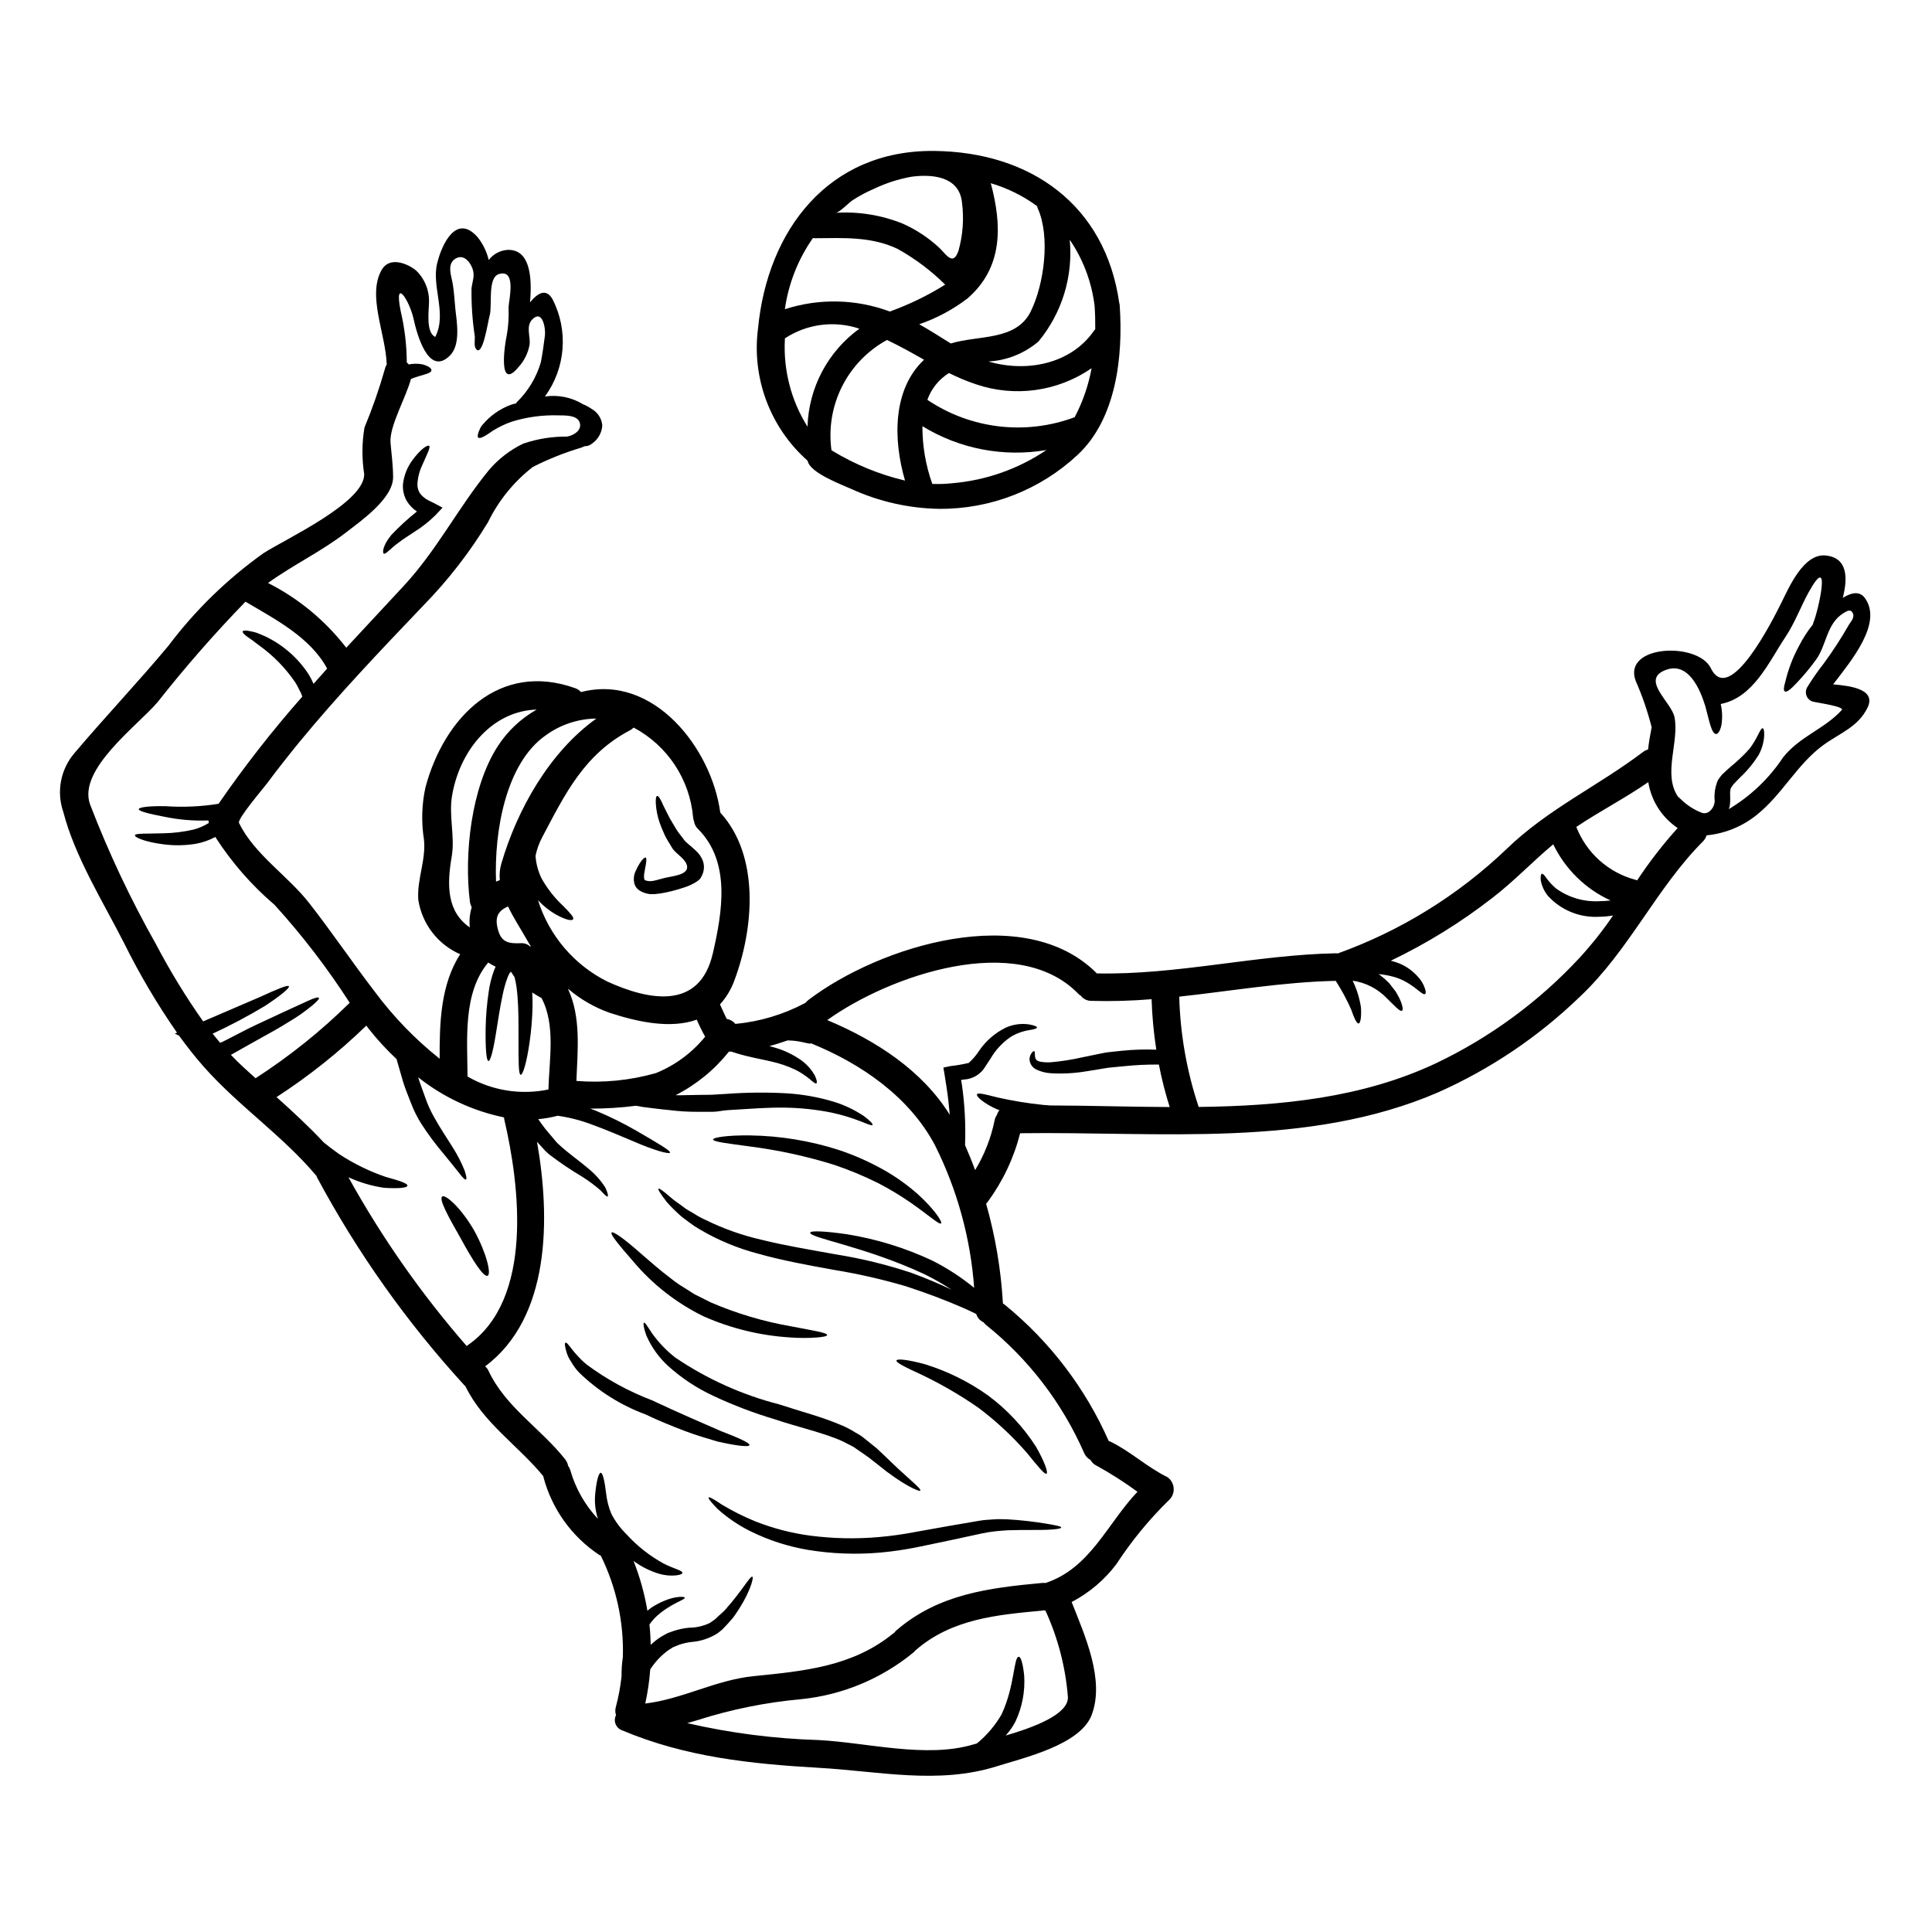 <?xml version="1.0" encoding="UTF-8"?>
<svg width="1200pt" height="1200pt" version="1.1" viewBox="0 0 1200 1200" xmlns="http://www.w3.org/2000/svg">
 <path d="m1138.6 425.08c11.195 0.938 26.859 3.102 21.348 14.465-5.852 12.047-17.27 15.836-27.367 23.184-16.359 11.879-25.48 30.637-41.324 43.32v0.004c-8.938 7.246-19.812 11.695-31.266 12.797-0.426 1.414-1.195 2.703-2.238 3.75-29.062 29.203-45.73 67.5-76.434 96.461v-0.004c-25.703 24.855-55.578 44.996-88.258 59.504-80.906 34.895-173.52 24.102-259.43 25.312-3.922 15.398-10.781 29.895-20.203 42.695-0.289 0.402-0.629 0.75-0.938 1.098v-0.004c5.754 20.211 9.254 40.992 10.445 61.969 0.555 0.309 1.07 0.676 1.547 1.098 27.711 22.664 49.695 51.543 64.16 84.293 0.336 0.168 0.684 0.234 1.086 0.402 12.562 6.141 22.781 15.891 35.344 22.031h0.004c2.32 1.617 3.769 4.211 3.926 7.035 0.16 2.824-0.992 5.566-3.121 7.43-12.238 11.973-23.125 25.246-32.473 39.59-7.402 9.809-16.891 17.844-27.781 23.531 8.09 20.625 20.773 48.375 12.395 70.238-7.059 18.535-42.348 26.57-58.875 31.789-36.496 11.477-73.273 3.039-110.8 0.938-42.066-2.41-82.742-6.711-121.88-23.242l0.004 0.004c-1.859-0.629-3.352-2.039-4.09-3.856-0.738-1.816-0.648-3.867 0.246-5.613-0.562-1.633-0.602-3.398-0.113-5.055 1.668-6.269 2.856-12.656 3.551-19.105-0.051-4.012 0.219-8.023 0.809-11.992 0.629-21.77-4.078-43.363-13.715-62.895-0.359-0.145-0.703-0.32-1.031-0.516-16.996-11.305-29.281-28.422-34.547-48.141-0.062-0.238-0.109-0.48-0.133-0.723-15.723-19.164-37.246-32.992-48.32-55.773-0.348-0.289-0.629-0.582-0.938-0.938-35.66-39.02-66.332-82.32-91.301-128.91-0.148-0.301-0.266-0.613-0.348-0.938-0.055-0.113-0.168-0.113-0.227-0.227-20.953-24.852-48.148-43.125-69.609-67.367-5.512-6.195-10.613-12.742-15.496-19.453l-2.633-1.266 1.379-0.57c-12.277-17.645-23.227-36.176-32.766-55.438-13.031-25.648-30.648-53.711-37.875-81.711-4.32-12.48-1.727-26.309 6.824-36.375 19.117-22.613 39.477-44.016 58.473-66.797 16.641-22.098 36.574-41.508 59.109-57.555 13.66-8.785 62.953-31.508 62.492-49.125-1.496-9.566-1.441-19.312 0.168-28.863 4.938-11.867 9.172-24.012 12.684-36.375 0.203-0.984 0.594-1.918 1.145-2.758-0.629-19.285-12.336-43.039-3.039-58.988 4.875-8.27 15.938-3.844 21.281 0.57l0.004 0.004c5.555 5.371 8.473 12.91 7.977 20.625-0.113 4.941-1.875 17.906 3.898 20.625 7.5-14.41-2.41-31.219 1.211-45.742 2.926-12.047 11.992-31.098 25.078-16.238 3.352 4.164 5.723 9.027 6.938 14.234 2.789-3.719 7.07-6.023 11.711-6.312 13.258-0.461 15.496 15.148 13.941 32.586 5.055-6.195 10.105-8.664 13.949-2.008v0.004c4.91 9.523 7.07 20.227 6.242 30.91s-4.613 20.926-10.93 29.578c8.176-1.195 16.516 0.488 23.586 4.762 1.871 0.77 3.66 1.73 5.336 2.871 3.828 2.125 6.348 6.019 6.711 10.387-0.297 4.492-2.617 8.605-6.309 11.184-1.305 1.113-2.973 1.707-4.688 1.668-0.57 0.281-1.211 0.516-1.875 0.797-0.113 0.055-0.227 0.055-0.289 0.121h-0.004c-10.32 3.074-20.344 7.07-29.953 11.938-11.773 9.137-21.293 20.855-27.824 34.254-11.453 18.891-25.051 36.395-40.52 52.164-26.445 27.711-52.734 55.312-77.062 84.93-6.711 8.258-13.367 16.641-19.688 25.191-2.07 2.812-18.656 22.145-17.445 24.617 9.75 19.789 30.414 32.766 43.781 49.977 14.062 18.02 26.914 37.07 40.855 55.199 11.5 15.418 24.941 29.281 39.996 41.25-0.113-22.5 0.637-46.023 12.742-64.902h-0.004c-13.867-6.066-23.672-18.797-25.996-33.75-0.938-12.852 4.883-24.617 3.508-37.5-1.703-10.77-1.387-21.766 0.938-32.418 11.699-43.613 45.938-78.441 93.02-61.574h-0.004c1.391 0.477 2.637 1.309 3.609 2.406 45.16-11.699 81.195 35.23 86.477 74.832 24.73 27.027 20.887 72.133 8.672 104.55-1.98 5.398-4.984 10.367-8.84 14.633 1.434 2.981 2.699 6.086 4.191 9.008v0.004c2.109 0.344 4.027 1.441 5.391 3.094 15.223-1.434 30.008-5.879 43.5-13.078 0.586-0.688 1.242-1.312 1.949-1.875 44.062-33.461 134.16-61.688 179.06-16.414 49.867 1.031 98.699-11.531 148.51-12.508 0.367 0.008 0.73 0.043 1.09 0.113 39.07-14.035 74.766-36.105 104.78-64.781 25.594-24.852 56.746-39.086 84.871-60.367h0.004c0.902-0.727 1.961-1.238 3.094-1.5 0.516-4.586 1.32-9.18 2.242-13.828h-0.004c-2.504-9.922-5.844-19.617-9.984-28.977-8.035-22.32 38.727-24.215 46.762-7.688 11.539 23.645 38.164-29.383 43.902-40.914 4.473-8.953 13.539-30.355 27.188-29.148 13.883 1.258 14.062 13.828 10.848 26.336 5.277-3.273 10.555-4.539 13.941 0.402 10.707 15.441-8.465 38.363-19.941 53.336zm9.703-36.891c1.199-2.016 3.664-4.426 2.633-7.059-1.199-2.992-3.383-1.875-5.852-0.348-10.68 6.562-10.5 19.855-17.043 28.867l0.004-0.004c-3.75 5.195-7.852 10.121-12.281 14.75-3.441 3.676-6.027 5.793-7.172 5.055-0.863-0.523-0.75-2.586 0.227-5.68v-0.004c1.809-7.812 4.668-15.344 8.492-22.387 2.43-4.805 5.356-9.344 8.727-13.539 0.113-0.402 0.168-0.75 0.281-1.145 2.867-6.488 11.766-45.449-2.981-18.75-4.93 9.008-8.605 19.105-14.344 27.656-10.445 15.723-19.914 37.707-40.227 41.664 0.988 4.25 1.145 8.652 0.457 12.965-0.742 3.562-2.008 5.68-3.328 5.68-1.32 0-2.523-2.117-3.555-5.445s-1.961-7.633-3.215-12.113c-3.273-10.5-10.5-27.309-24.273-22.32-16.359 5.914 3.383 20.035 5.223 29.438 2.981 15.664-7.293 34.949 2.008 49.18 0.742 0.684 1.492 1.32 2.242 2.062 3.625 3.512 7.914 6.262 12.617 8.09 1.66 0.613 3.523 0.289 4.875-0.852 1.922-1.578 3.09-3.891 3.219-6.375-0.465-4.441 0.227-8.926 2.004-13.023 0.582-0.938 1.039-1.434 1.555-2.184l0.227-0.289 0.57-0.742 0.121-0.113 0.461-0.461 0.938-0.863c1.258-1.211 2.523-2.41 3.75-3.441v0.004c4.242-3.441 8.211-7.203 11.879-11.25 5.277-6.769 6.824-13.312 8.371-12.852 0.637 0.168 0.938 1.781 0.863 4.594-0.27 4.223-1.461 8.336-3.496 12.047-3.211 5.102-7.066 9.77-11.477 13.883-1.098 1.152-2.242 2.352-3.394 3.508l-0.852 0.938-0.234 0.289c-0.516 0.703-0.996 1.43-1.434 2.184 0.055 0.402-0.055 0.461-0.113 0.938-0.129 0.617-0.188 1.246-0.168 1.875-0.066 1.445 0.168 3.273 0 5.68v0.004c-0.039 1.449-0.312 2.883-0.805 4.246 13.523-8.059 25.059-19.059 33.75-32.184 10.5-13.125 25.594-17.504 36.383-29.324 2.008-2.184-15.383-4.594-17.906-5.223-1.789-0.531-3.238-1.855-3.934-3.586-0.695-1.734-0.559-3.691 0.371-5.312 3.098-5.074 6.492-9.961 10.164-14.633 5.684-7.723 10.918-15.766 15.672-24.094zm-106.27 126.12c-0.516-0.402-1.098-0.684-1.613-1.145-8.922-6.59-14.898-16.422-16.641-27.375-14.457 10.039-30.121 18.02-44.699 27.836 6.293 16.156 19.91 28.348 36.664 32.812 0.387 0.07 0.758 0.207 1.098 0.402 7.562-11.465 15.984-22.34 25.191-32.531zm-48.836 45.449c2.398-0.031 4.793-0.184 7.172-0.457-15.582-7.113-28.184-19.457-35.625-34.887-12.852 10.727-24.328 22.895-37.641 33.16-19.621 15.27-40.82 28.395-63.242 39.141 1.957 0.484 3.875 1.113 5.738 1.875 4.121 1.805 7.816 4.461 10.836 7.801 2.07 2.125 3.641 4.688 4.594 7.5 0.629 1.875 0.695 3.102 0.113 3.496-1.086 0.938-4.359-2.746-9.234-5.906-2.926-1.953-6.113-3.481-9.469-4.539-3.34-0.953-6.762-1.609-10.219-1.949 0.289 0.18 0.582 0.402 0.863 0.57v0.004c2.023 1.551 3.941 3.238 5.738 5.051 1.434 1.875 2.812 3.562 3.965 5.109 4.191 6.711 5.102 11.477 4.012 12.047-1.266 0.75-4.305-2.812-9.289-7.633v0.004c-5.68-5.965-13.199-9.848-21.348-11.016 2.539 5.238 4.277 10.828 5.156 16.582 0.348 6.086-0.281 9.75-1.434 9.984-1.152 0.234-2.746-3.215-4.688-8.785-2.727-6.133-5.922-12.047-9.555-17.688-32.645 0.695-64.836 6.309-97.199 9.816v-0.004c0.617 23.211 4.656 46.203 11.988 68.234 0.043 0.086 0.062 0.184 0.059 0.281 51.074-0.629 101.79-5.625 147.42-27.141 33.621-16 63.895-38.238 89.223-65.531 7.547-8.238 14.492-17.012 20.773-26.25-2.859 0.5-5.758 0.766-8.664 0.797-11.977 0.676-23.629-4.062-31.734-12.91-2.316-2.832-3.875-6.207-4.527-9.809-0.18-2.352 0.055-3.75 0.684-3.965 0.629-0.215 1.602 0.805 2.926 2.758 1.684 2.332 3.648 4.453 5.852 6.309 7.754 5.613 17.191 8.418 26.754 7.949zm-266.68 127.85c-2.738-8.66-4.981-17.473-6.711-26.391-7.246-0.066-14.488 0.281-21.695 1.031-2.231 0.227-4.414 0.461-6.562 0.629-1.152 0.113-2.129 0.18-2.934 0.289l-2.981 0.461c-4.012 0.684-8.09 1.379-11.934 1.949h-0.004c-6.957 1.105-14.02 1.453-21.055 1.031-3.004-0.176-5.945-0.918-8.672-2.184-2.602-1.117-4.352-3.598-4.527-6.422 0.027-1.551 0.57-3.043 1.547-4.246 0.57-0.684 1.086-0.938 1.379-0.863 0.75 0.113 0.055 2.523 0.805 4.594 0.461 0.938 1.145 1.492 2.867 1.949 2.234 0.402 4.508 0.516 6.769 0.348 6.527-0.578 13.008-1.594 19.398-3.047 3.75-0.742 7.652-1.547 11.711-2.41l3.262-0.629c1.266-0.18 2.41-0.289 3.449-0.402l6.562-0.684c6.981-0.691 14-0.906 21.008-0.637-1.613-10.383-2.594-20.852-2.934-31.352-12.473 1.035-24.992 1.379-37.5 1.031-2.484-0.004-4.832-1.145-6.375-3.094-0.602-0.375-1.16-0.816-1.66-1.32-37.762-38.906-117.12-11.477-155.91 16.359 30.133 12.617 58.93 31.211 76.098 58.809-0.523-5.68-1.098-11.531-2.07-17.559-0.348-2.344-0.742-4.688-1.086-6.938l-0.805-4.82 4.481-0.938h-0.004c3.785-0.41 7.543-1.062 11.25-1.949 2.527-2.254 4.738-4.844 6.562-7.699 4.176-6.078 9.848-10.98 16.469-14.23 4.531-2.027 9.547-2.723 14.457-2.004 3.328 0.629 4.996 1.32 4.941 1.949s-1.875 1.152-4.883 1.613c-4.086 0.641-8.008 2.086-11.531 4.246-5.09 3.5-9.344 8.086-12.453 13.426-1.031 1.602-2.184 3.273-3.273 4.988l0.004-0.004c-2.816 4.789-7.875 7.816-13.426 8.035-0.531 0.129-1.07 0.227-1.613 0.293 0.18 0.863 0.289 1.66 0.461 2.465 1.82 12.574 2.496 25.289 2.016 37.988 2.231 5.109 4.359 10.312 6.254 15.496 5.781-9.523 9.875-19.973 12.102-30.891 0.219-1.203 0.711-2.344 1.434-3.328 0.297-1.098 0.828-2.121 1.559-2.992-1.336-0.473-2.641-1.027-3.91-1.66-7.059-3.617-10.5-7.004-10.039-8.148 0.57-1.32 5.398 0.055 12.684 1.875v0.004c9.348 2.113 18.812 3.664 28.348 4.641l4.473 0.348c24.301 0.074 49.211 0.879 74.203 0.992zm-77.211 295.64c27.77-9.066 38.383-36.844 57.188-56.691-8.133-5.953-16.641-11.379-25.465-16.246-1.578-0.727-2.867-1.957-3.664-3.496-1.855-0.98-3.305-2.59-4.078-4.539-13.617-30.996-34.523-58.238-60.938-79.414-0.523-0.473-1.004-0.992-1.434-1.547-2.199-0.973-3.856-2.863-4.539-5.168-2.465-1.211-5.109-2.465-8.035-3.75-9.805-4.305-22.086-9.066-35.523-13.426l0.004 0.004c-14.879-4.383-30.02-7.828-45.328-10.312-16.414-2.981-32.25-5.906-46.426-9.93-12.77-3.316-25.012-8.398-36.375-15.094-2.34-1.336-4.586-2.828-6.723-4.473-2.008-1.547-4.012-2.867-5.672-4.414-2.875-2.555-5.598-5.277-8.156-8.148-3.75-4.883-5.625-7.809-5.164-8.27 0.461-0.461 3.273 1.613 7.922 5.68 2.297 2.062 5.398 3.898 8.664 6.488 1.727 1.199 3.75 2.231 5.805 3.496l-0.004 0.004c2.117 1.379 4.344 2.59 6.656 3.617 11.227 5.547 23.074 9.742 35.285 12.508 13.828 3.441 29.438 6.027 45.938 9.008 15.75 2.519 31.273 6.301 46.418 11.309 9.469 3.441 17.812 7.004 25.367 10.613v-0.004c-5.309-3.488-10.828-6.652-16.527-9.469-37.414-17.504-71.961-22.66-71.25-25.988 0.227-1.266 8.898-0.984 22.836 1.031v0.004c18.246 2.938 35.996 8.402 52.734 16.234 9.359 4.688 18.164 10.406 26.25 17.047-2.242-30.824-10.508-60.906-24.328-88.547-15.777-29.84-45.562-50.625-77.062-63.348-0.938 0.938-5.457-1.602-14.008-1.781h-0.531c-3.75 1.32-7.5 2.523-11.25 3.508 1.086 0.336 2.231 0.629 3.328 0.938v-0.004c5.934 1.707 11.535 4.402 16.574 7.969 3.453 2.527 6.316 5.777 8.383 9.527 1.211 2.644 1.434 4.246 0.938 4.688-0.496 0.441-1.949-0.629-4.012-2.465-2.769-2.281-5.769-4.262-8.953-5.906-4.898-2.316-10.039-4.066-15.328-5.223-6.133-1.434-13.125-2.586-20.766-4.883-1.266-0.336-2.477-0.797-3.75-1.199h-1.547v-0.004c-8.988 11.301-20.301 20.539-33.172 27.086 4.305 0.113 8.887-0.18 13.539-0.18 2.926-0.055 5.914-0.055 8.953-0.113 3.16-0.227 6.309-0.402 9.523-0.57 12.184-0.883 24.414-1 36.609-0.348 10.125 0.59 20.145 2.375 29.852 5.316 6.598 2.047 12.859 5.043 18.59 8.898 3.844 2.867 5.625 4.875 5.289 5.457-0.336 0.582-2.879-0.402-7.238-2.184v-0.004c-5.981-2.332-12.141-4.176-18.422-5.512-9.395-1.875-18.941-2.891-28.52-3.039-10.836-0.227-22.895 0.805-35.691 1.547-3.148 0.18-6.367 1.031-9.469 1.031h-9.469c-5.867 0.023-11.734-0.34-17.559-1.086-5.68-0.516-11.07-1.266-16.059-1.875-1.555-0.281-3.047-0.516-4.481-0.797-9.422 1.219-18.91 1.809-28.406 1.773 1.379 0.516 2.812 1.039 4.133 1.613v-0.004c8.395 3.516 16.559 7.559 24.441 12.105 13.32 7.754 21.348 12.395 20.953 13.602-0.395 1.211-9.93-1.32-23.934-7.5-7.059-2.926-15.375-6.562-24.617-9.93l-0.004 0.004c-6.852-2.598-13.969-4.426-21.223-5.449-3.953 1.043-7.984 1.75-12.059 2.121 1.379 1.949 2.758 3.965 4.246 5.859 1.492 1.895 3.047 3.609 4.539 5.391 0.742 0.938 1.492 1.781 2.176 2.633 0.625 0.715 1.301 1.391 2.016 2.016 5.961 5.504 12.617 10.039 17.672 14.398 4.273 3.387 7.961 7.449 10.922 12.031 1.602 3.328 2.008 5.344 1.492 5.68-0.516 0.336-1.949-1.199-4.414-3.844h-0.004c-3.719-3.195-7.672-6.109-11.82-8.719-6.773-4.016-13.309-8.422-19.566-13.199-1.004-0.789-1.961-1.629-2.867-2.523-0.75-0.863-1.5-1.668-2.297-2.531-0.938-1.031-1.875-2.117-2.867-3.148 8.371 47.625 8.316 109.26-32.25 139.5h-0.004c0.98 0.793 1.746 1.816 2.231 2.981 10.621 22.434 32.371 35.625 47.457 54.684 0.969 1.176 1.613 2.582 1.875 4.078 0.566 0.789 1.012 1.66 1.324 2.578 3.215 11.371 9.117 21.801 17.211 30.414-1.613-4.957-2.199-10.188-1.715-15.375 0.797-8.324 2.176-13.199 3.441-13.258 1.266-0.055 2.465 5.164 3.383 13.023 0.48 4.281 1.562 8.473 3.215 12.449 2.438 4.695 5.602 8.977 9.375 12.684 6.656 7.332 14.488 13.504 23.176 18.254 6.723 3.383 11.539 4.18 11.598 5.793 0 0.629-1.266 1.145-3.75 1.492-3.461 0.359-6.961 0.066-10.312-0.863-5.871-1.703-11.391-4.441-16.293-8.09 3.941 9.98 6.828 20.352 8.605 30.938 0.75-0.57 1.492-1.258 2.242-1.781 12.047-7.914 20.887-7.172 20.945-6.422 0.461 1.434-7.867 3.215-17.102 11.25h-0.004c-1.793 1.66-3.41 3.504-4.816 5.504 0.461 4.191 0.684 8.438 0.797 12.629v-0.004c1.828-1.734 3.809-3.305 5.914-4.688 1.602-0.938 3.148-1.875 4.688-2.644 1.379-0.461 2.746-0.938 4.07-1.434 3.004-0.961 6.102-1.59 9.242-1.875 4.453-0.027 8.844-1.043 12.855-2.981 1.031-0.684 2.008-1.379 2.926-2.062s1.492-1.379 2.242-2.07c1.492-1.434 3.148-2.633 4.414-4.125 10.5-11.766 15.43-21.18 16.809-20.43 0.938 0.461-1.434 10.613-11.531 24.789-1.266 1.781-2.981 3.383-4.527 5.223-0.938 0.938-1.555 1.66-2.699 2.812-0.863 0.742-1.875 1.492-2.758 2.242v-0.004c-4.984 3.191-10.684 5.086-16.586 5.504-2.438 0.297-4.84 0.836-7.172 1.613-1.32 0.516-2.644 1.031-4.012 1.602l-2.934 1.875c-4.426 3.219-8.219 7.227-11.188 11.824-0.031 0-0.055 0.023-0.055 0.055-0.52 7.144-1.559 14.242-3.102 21.234 23.297-2.812 43.781-14.633 67.199-16.988 31.5-3.215 61.508-5.859 86.992-26.68 0.168-0.121 0.289-0.18 0.461-0.289l-0.004-0.004c0.422-0.598 0.922-1.141 1.492-1.602 25.996-22.387 57.188-26.25 90.207-29.324h-0.004c0.727-0.078 1.461-0.07 2.188 0.027zm-24.676 94.734c17.559-5.156 38.906-13.078 38.672-23.812-1.457-18.602-6.176-36.801-13.941-53.766-0.348-0.047-0.695-0.121-1.031-0.227-0.402 0.055-0.75 0.168-1.211 0.227-28.004 2.586-55.836 5.164-78.039 24.273h0.004c-0.133 0.051-0.25 0.129-0.348 0.234-0.461 0.617-1 1.176-1.602 1.656-19.809 16.188-43.93 26.203-69.375 28.812-22.031 1.973-43.777 6.375-64.84 13.125-2.062 0.629-4.078 1.199-6.086 1.773l0.004-0.004c26.777 6.16 54.094 9.676 81.562 10.5 30.18 1.555 66.965 11.539 96.289 2.699 0.629-0.168 1.379-0.402 2.062-0.57 6.144-5.039 11.332-11.145 15.32-18.02 8.27-17.559 7.5-35.98 10.734-35.805 1.32 0 2.578 4.359 3.328 11.586v0.004c0.656 9.871-1.223 19.746-5.457 28.688-1.629 3.129-3.664 6.027-6.047 8.625zm-181.88-485.75c5.852-25.707 11.352-56.691-9.188-77.344-1.336-1.234-2.207-2.891-2.465-4.688-0.289-0.758-0.48-1.551-0.574-2.356-2.023-23.711-15.938-44.781-36.957-55.949-0.629 0.672-1.367 1.234-2.184 1.66-28.461 14.926-40.312 39.375-54.684 66.629-1.883 3.578-3.254 7.402-4.07 11.363 0.324 4.887 1.598 9.664 3.75 14.062 3.566 6.359 8.098 12.129 13.438 17.098 4.07 4.133 6.938 7.117 6.141 8.27-0.797 1.152-4.481 0.402-10.312-2.758-4.273-2.406-8.145-5.465-11.477-9.062 6.906 21.969 22.441 40.191 43.039 50.492 26.027 11.852 57.422 17.879 65.516-17.418zm-4.762 51.703c-1.93-3.441-3.676-6.984-5.223-10.613-15.938 5.738-36.215 1.66-54.234-4.305-9.445-3.356-18.188-8.43-25.793-14.961 8.258 17.738 6.027 37.988 5.277 57.328h0.004c16.625 1.34 33.359-0.312 49.406-4.875 11.91-4.84 22.414-12.605 30.531-22.574zm-85.875-372.76c3.898-0.57 9.93-3.957 7.801-9.121-1.875-4.473-9.582-3.957-13.48-4.078h-0.004c-9.656-0.25-19.285 1.07-28.52 3.91-4.074 1.418-7.984 3.281-11.652 5.559-1.949 1.211-11.184 8.438-9.289 1.875 0.238-0.863 0.555-1.707 0.938-2.519 0.43-1.121 1.066-2.152 1.875-3.039 4.633-5.535 10.625-9.766 17.391-12.281 1.152-0.402 2.242-0.695 3.383-0.938 0.156-0.277 0.328-0.547 0.516-0.805 7.004-6.848 12.125-15.387 14.871-24.789 0.938-4.688 1.875-11.363 2.523-16.586 0.516-4.078-1.32-16.012-7.5-10.312-4.762 4.414-1.266 10.902-2.062 16.18l-0.004 0.004c-0.941 5.168-3.328 9.965-6.891 13.828-12.852 15.383-8.605-13.996-7.227-19.914 0.988-5.699 1.352-11.488 1.086-17.27 0.234-4.875 5.055-24.102-6.019-20.625-7.238 2.289-3.91 19.621-5.738 25.82-1.039 3.441-4.367 26.973-8.672 20.316-1.086-1.668-0.402-5.336-0.516-7.352h0.004c-1.52-9.91-2.207-19.93-2.062-29.953 0.57-4.586 2.297-7.856 0.516-12.508-1.875-4.82-6.254-9.301-11.305-5.336-4.473 3.555-1.547 10.781-0.863 15.148 0.863 5.043 1.098 10.379 1.613 15.488 0.938 8.438 3.383 22.211-3.383 28.977-13.602 13.547-20.719-14.457-22.5-22.5-2.523-11.766-12.508-27.027-8.035-4.941l-0.004 0.008c2.441 10.383 3.699 21.012 3.75 31.676 0.449 0.395 0.871 0.816 1.266 1.266 2.801-0.566 5.688-0.586 8.492-0.055 3.75 1.031 5.738 2.523 5.559 3.75-0.336 2.289-6.477 2.691-12.73 5.336-3.047 11.477-13.547 29.492-12.684 39.648 0.629 7.004 1.602 14.41 1.602 21.348 0 13.312-20.25 27.375-29.148 34.258-15.094 11.711-32.945 20.203-48.543 31.453l0.004-0.004c18.984 9.629 35.59 23.367 48.598 40.219 11.711-12.617 23.531-25.246 35.465-38.156 20.945-22.5 34.023-48.891 53.195-72.242v-0.004c5.863-6.867 13.094-12.438 21.227-16.359 8.742-2.977 17.922-4.457 27.16-4.379zm18.301 175.13-0.004 0.004c-11.355 0.117-22.391 3.789-31.555 10.5-24.73 17.336-31.969 59.625-30.758 90.777 0.75-0.336 1.602-0.629 2.352-0.938-0.348-3.434-0.031-6.898 0.938-10.211 9.797-33.551 29.879-69.297 59.023-90.129zm-29.777 230.39c0.461-18.414 4.586-39.883-4.246-56.746-1.961-1.098-3.91-2.242-5.805-3.508 0.18 3.102 0.234 6.086 0.18 8.898-0.164 7.469-0.793 14.926-1.875 22.32-1.781 12.516-4.191 20.148-5.512 19.914-1.32-0.234-1.32-7.977-1.32-20.43 0-6.195 0.066-13.602-0.227-21.695-0.168-4.012-0.461-8.258-1.031-12.449-0.281-2.051-0.684-4.082-1.211-6.082v-0.055c-0.742-1.031-1.434-2.062-2.062-3.148-0.113 0.055-0.234 0.168-0.348 0.227l0.055-0.461 0.121-0.113c0-0.055-0.066-0.055-0.066-0.055l0.004-0.004c-0.684 0.922-1.262 1.922-1.715 2.981-1.441 3.734-2.562 7.586-3.348 11.512-1.668 7.867-2.758 15.148-3.75 21.348-1.875 12.281-3.75 20.148-5.164 19.855-1.211-0.234-1.875-7.801-1.668-20.484h-0.004c0.145-7.492 0.773-14.965 1.875-22.379 0.629-4.625 1.762-9.168 3.387-13.547 0.289-0.684 0.637-1.434 0.938-2.176-1.598-0.734-3.137-1.602-4.594-2.586-15.836 18.883-12.965 47.691-12.852 70.754v0.055h-0.004c15.188 8.777 33.074 11.645 50.242 8.055zm-11.25-88.715c0.055-0.113 0.168-0.168 0.281-0.281-0.797-1.32-1.66-2.586-2.352-3.898-3.496-6.262-8.203-13.312-11.758-20.773-6.488 2.812-8.492 6.824-6.086 15 2.184 7.406 6.711 8.09 13.941 7.809v-0.004c2.207-0.168 4.379 0.613 5.973 2.148zm-39.02 247.67c41.316-28.461 32.363-99.676 22.836-140.42-0.113-0.461-0.113-0.797-0.18-1.199l0.004-0.004c-19.469-4.023-37.727-12.555-53.305-24.906 1.32 4.367 3.102 8.727 4.539 12.918h-0.004c1.391 4.012 3.141 7.887 5.223 11.586 3.957 7.172 8.316 13.539 11.758 19.105 2.82 4.445 5.242 9.133 7.234 14.008 1.199 3.496 1.547 5.559 0.938 5.852-0.609 0.289-2.07-1.145-4.305-4.078-2.231-2.934-5.512-6.824-9.523-11.812-5.016-5.891-9.641-12.102-13.836-18.602-2.539-4-4.672-8.246-6.367-12.676-1.66-4.426-3.555-8.727-5.055-13.66-1.086-3.898-2.231-7.742-3.328-11.531l-0.684-2.41 0.004 0.004c-6.262-5.871-12.078-12.199-17.391-18.938l-1.379-1.875c-17.105 16.578-35.785 31.453-55.773 44.406 10.098 9.066 20.082 18.254 29.324 28.18 3.039 2.465 6.195 4.875 9.637 7.285l0.004 0.004c8.988 5.898 18.688 10.645 28.863 14.117 8.438 2.289 13.66 4.07 13.48 5.445-0.18 1.379-5.68 1.875-14.512 1.32v0.004c-7.66-1.121-15.117-3.332-22.152-6.562 20.719 37.438 45.34 72.578 73.453 104.84 0.207-0.168 0.32-0.289 0.496-0.402zm18.703-372.01v-0.004c6.106-9.496 14.438-17.359 24.273-22.902-26.906 0.75-47.344 24.273-52.445 52.801-2.41 13.078 1.875 25.82-0.348 38.617-3.039 17.672-2.981 34.086 11.25 43.895v-0.004c-0.449-4.223-0.039-8.496 1.203-12.562-0.605-1.082-0.992-2.273-1.145-3.504-3.676-29.363 0.797-70.809 17.211-96.34zm-114.31-38.91 8.438-9.469c-10.445-19.398-32.195-30.59-50.727-41.551v0.004c-19.227 19.824-37.426 40.621-54.516 62.312-12.453 14.691-49.922 41.898-42 63.648 11.48 29.891 25.152 58.891 40.91 86.766 8.715 16.613 18.512 32.641 29.324 47.973 13.883-5.961 26.055-11.184 35.23-15.148 10.68-4.875 17.336-7.742 18.02-6.656 0.629 0.938-4.93 5.68-15 12.281v-0.004c-10.477 6.285-21.281 12.012-32.359 17.156 1.547 1.875 3.102 3.844 4.688 5.68 1.211-0.516 2.586-1.145 4.191-2.008 4.527-2.352 8.953-4.594 13.125-6.769 8.492-4.133 16.238-7.574 22.5-10.555 6.43-2.992 11.652-5.344 15.262-7.004 3.609-1.66 5.914-2.184 6.254-1.613 0.336 0.57-1.145 2.242-4.246 4.828l-0.004 0.004c-4.363 3.609-9.008 6.871-13.883 9.75-6.141 3.898-13.539 7.977-21.75 12.508-4.07 2.297-8.316 4.688-12.742 7.18-0.629 0.395-1.312 0.742-2.062 1.145 2.586 2.699 5.164 5.277 7.922 7.801l7.398 6.723c21.047-13.582 40.641-29.293 58.48-46.875-13.84-21.52-29.438-41.852-46.641-60.789-14.281-12.18-26.691-26.395-36.836-42.188-3.727 1.984-7.731 3.398-11.875 4.191-6.754 1.133-13.641 1.25-20.43 0.348-11.418-1.434-17.906-4.367-17.617-5.57 0.227-1.379 7.172-0.938 17.898-1.266 6.144-0.133 12.258-0.883 18.254-2.238 3.449-0.879 6.738-2.289 9.75-4.184-0.113-0.582-0.227-1.098-0.281-1.555-9.168 0.352-18.34-0.414-27.32-2.289-9.805-1.875-15.938-3.449-15.938-4.688 0-1.238 6.367-2.07 16.641-1.875 11 0.754 22.051 0.254 32.934-1.488 16-23.199 33.363-45.426 51.996-66.562-0.234-0.684-0.461-1.434-0.75-2.117-1.266-2.242-2.184-4.688-3.75-6.945v-0.004c-5.922-8.652-13.285-16.219-21.77-22.379-1.602-1.145-3.094-2.297-4.414-3.328-1.32-1.031-2.644-1.781-3.617-2.523-2.008-1.492-2.926-2.586-2.691-3.215s1.773-0.684 4.18-0.227v0.004c1.473 0.262 2.934 0.605 4.367 1.031 1.66 0.629 3.555 1.434 5.625 2.352 10.789 5.184 19.969 13.191 26.57 23.176 1.242 1.988 2.332 4.07 3.262 6.223z"/>
 <path d="m695.48 189.98c2.117 30.871-1.949 69.957-26.109 92.504-23.301 21.777-54.066 33.793-85.961 33.57-18.738-0.297-37.219-4.445-54.289-12.188-6.309-2.867-26.164-10.152-27.477-17.672-23.293-20.59-34.84-51.402-30.816-82.227 5.906-61.098 43.781-110.79 109.2-110.22 60.422 0.57 106.55 33.797 115.16 94.445 0.191 0.574 0.289 1.18 0.289 1.789zm-15.207 14.523c0.055-4.82-0.055-9.648-0.402-14.523-1.789-14.73-7.082-28.82-15.441-41.082 2.172 22.797-4.805 45.523-19.387 63.18-8.723 7.445-19.652 11.82-31.105 12.449 23.297 6.883 51.242 1.875 65.766-19.398 0.172-0.223 0.363-0.434 0.57-0.625zm-12.777 54.625c5.039-9.539 8.578-19.797 10.5-30.41-21.102 14.551-47.859 18.215-72.094 9.871-5.644-1.914-11.148-4.219-16.473-6.891-6.234 3.859-10.969 9.73-13.426 16.641 26.965 18.16 61.043 22.18 91.492 10.789zm-27.32-65.625c8.324-16.762 12.336-46.539 4.367-64.164-0.18-0.461-0.289-0.938-0.461-1.367h0.004c-8.672-6.348-18.383-11.145-28.695-14.172 6.945 25.875 7.867 52.219-14.457 71.551v-0.004c-9.066 6.941-19.195 12.363-30 16.051 6.723 3.75 13.125 7.922 19.633 11.934 17.117-5.277 40.469-1.461 49.648-19.844zm9.758 86.016h0.004c-26.617 4.574-53.984-0.688-77.008-14.801-0.051 12.219 2.027 24.352 6.141 35.859 4.231 0.16 8.469 0.004 12.676-0.461 20.848-1.797 40.895-8.891 58.227-20.613zm-54.625-123.68c2.769-9.824 3.508-20.113 2.176-30.234-1.773-16.07-18.414-17.559-31.32-15.844h-0.004c-8.117 1.453-16.004 4-23.438 7.574-4.566 1.957-8.957 4.301-13.125 7.004-2.07 1.32-8.438 7.856-10.508 7.856 14.258-0.91 28.535 1.406 41.773 6.781 8.379 3.758 16.074 8.879 22.781 15.148 1.727 1.715 3.394 3.844 4.996 5.164 2.402 1.961 4.644 2.234 6.668-3.449zm-8.258 20.945c-8.824-8.746-18.809-16.234-29.672-22.258-16.414-7.754-33.629-6.664-51.301-6.562-0.387-0.008-0.766-0.047-1.145-0.121-9.223 13.152-15.199 28.305-17.438 44.211 21.27-6.875 44.238-6.367 65.184 1.438 12.031-4.332 23.562-9.934 34.406-16.707zm-24.93 121.71c-7.5-25.773-7.688-56.699 11.82-75.055-7.574-4.305-15.262-8.605-23.016-12.281-12.02 6.57-21.758 16.645-27.914 28.883-6.16 12.234-8.449 26.059-6.566 39.629 0.129 0.09 0.262 0.168 0.402 0.234 14.02 8.543 29.297 14.816 45.273 18.59zm-28.352-94.34c-15.531-5.215-32.594-2.988-46.273 6.027v0.629c-1.008 19.09 3.902 38.027 14.062 54.223 0.719-24.188 12.617-46.676 32.211-60.879z"/>
 <path d="m650.32 946.46c5.68 0.938 8.832 1.613 8.832 2.297 0 0.684-3.273 1.211-9.066 1.434-5.793 0.227-14.176-0.055-24.215 0.289-2.465 0.168-5.109 0.348-7.742 0.629v0.004c-2.758 0.297-5.496 0.738-8.203 1.32-5.914 1.266-12.188 2.644-18.824 4.078-6.637 1.434-13.66 2.812-20.887 4.359h-0.004c-7.656 1.578-15.398 2.727-23.184 3.441-15.082 1.355-30.273 0.797-45.215-1.66-12.25-2.07-24.133-5.898-35.289-11.363-7.531-3.699-14.52-8.41-20.773-14.004-4.023-4.133-6.027-6.656-5.625-7.172s3.273 1.031 8.035 4.305v-0.004c6.762 4.102 13.844 7.648 21.176 10.613 10.891 4.281 22.258 7.231 33.855 8.785 14.25 1.855 28.66 2.144 42.973 0.863 7.434-0.66 14.828-1.695 22.152-3.106l21-3.75c6.711-1.145 13.125-2.231 19.105-3.273 2.879-0.516 6.141-0.629 9.133-0.852 2.992-0.227 5.68-0.066 8.316 0 8.195 0.473 16.355 1.395 24.449 2.766z"/>
 <path d="m643.49 898.61c5.457 9.523 7.574 16.004 6.562 16.695-1.199 0.805-5.512-4.688-12.281-12.965-8.973-10.293-18.992-19.621-29.898-27.836-11.293-7.859-23.207-14.789-35.625-20.719-9.695-4.473-15.777-7.398-15.43-8.773 0.336-1.211 7.172-0.57 17.898 2.41h-0.004c13.91 4.316 27.047 10.82 38.906 19.273 11.812 8.734 21.934 19.551 29.871 31.914z"/>
 <path d="m570.05 741.72c10.727 9.703 15.375 17.391 14.512 18.133-1.145 1.039-7.5-4.875-18.75-12.73v-0.004c-6.602-4.57-13.488-8.711-20.625-12.395-8.793-4.367-17.875-8.125-27.188-11.25-17.152-5.34-34.742-9.164-52.566-11.418-13.648-1.875-22.5-2.867-22.5-4.305 0.055-1.266 8.664-2.699 23.008-2.531v0.004c18.711 0.281 37.281 3.336 55.098 9.062 9.832 3.281 19.324 7.508 28.34 12.629 7.379 4.219 14.305 9.176 20.672 14.805z"/>
 <path d="m549.96 904.69c13.434 13.258 22.32 19.742 21.695 21.121-0.461 1.145-11.652-4.012-25.996-15.777-1.781-1.434-3.664-2.926-5.625-4.426s-4.246-2.981-6.477-4.527l-3.449-2.41c-1.086-0.57-2.231-1.152-3.383-1.727l-0.008 0.004c-2.488-1.375-5.078-2.566-7.742-3.555-10.848-4.246-24.375-7.352-37.875-11.879-12.984-3.879-25.66-8.715-37.934-14.465-10.273-4.75-19.77-11.023-28.172-18.609-5.731-5.227-10.305-11.598-13.422-18.703-1.875-4.996-2.129-7.922-1.613-8.211 0.695-0.281 2.184 2.297 4.996 6.562 4.078 5.727 8.965 10.828 14.512 15.148 19.688 13.328 41.527 23.16 64.559 29.062 13.547 4.481 26.457 7.695 38.391 12.852 2.953 1.199 5.797 2.664 8.492 4.371 1.434 0.852 2.465 1.367 4.133 2.465l3.273 2.578c2.117 1.727 4.191 3.383 6.195 4.996z"/>
 <path d="m491.83 823.89c13.48 2.644 22.031 3.844 21.918 5.344 0 0.629-2.184 1.145-6.141 1.492v-0.004c-5.539 0.414-11.102 0.414-16.641 0-18.551-1.121-36.758-5.535-53.766-13.031-16.766-8.145-31.641-19.707-43.668-33.945-9.121-10.445-14.633-17.156-13.66-18.188 0.977-1.031 8.035 4.012 18.422 13.246 2.633 2.242 5.445 4.688 8.551 7.352 3.102 2.664 6.367 5.277 9.871 7.922 1.727 1.41 3.527 2.731 5.391 3.957 2.008 1.266 4.078 2.578 6.195 3.898l3.16 2.008 3.273 1.613c2.176 1.086 4.359 2.231 6.562 3.328v-0.004c16.191 6.984 33.152 12.023 50.531 15.012z"/>
 <path d="m447.7 888.85c11.129 4.246 18.074 7.406 17.812 8.727s-7.856 0.516-19.969-2.242c-5.852-1.781-12.965-3.75-20.539-6.656-7.574-2.906-15.938-6.254-24.215-10.219l-0.004 0.004c-15.316-5.695-29.285-14.504-41.023-25.875-2.035-2.141-3.789-4.531-5.223-7.113-1.246-1.805-2.18-3.805-2.754-5.918-0.938-3.328-1.211-5.277-0.57-5.559 1.434-0.75 4.688 6.656 13.312 13.648h-0.004c12.371 9.152 25.934 16.57 40.312 22.043 16.754 7.91 31.793 14.285 42.863 19.16z"/>
 <path d="m436.34 534.11c1.227 2.945 1.184 6.262-0.113 9.176l-0.938 1.875-0.121 0.234c0 0.055-0.797 0.938-0.797 0.938-0.125 0.105-0.262 0.203-0.402 0.281l-0.516 0.461c-0.969 0.727-2.008 1.355-3.102 1.875-1.031 0.578-2.102 1.078-3.207 1.492l-2.699 0.938c-3.387 1.125-6.828 2.062-10.312 2.812-1.66 0.289-3.215 0.695-4.93 0.863-0.863 0.055-1.668 0.18-2.531 0.289h-3.039c-2.465-0.289-8.203-1.727-9.523-6.254h-0.004c-0.809-2.863-0.473-5.93 0.938-8.551 0.699-1.633 1.543-3.203 2.523-4.688 1.613-2.352 2.812-3.441 3.441-3.215 0.629 0.227 0.582 1.875 0.066 4.688-0.234 1.32-0.523 2.926-0.863 4.762-0.289 1.66-0.348 3.844 0.227 4.414l-0.004 0.004c0.312 0.266 0.691 0.445 1.098 0.516 0.227 0.121 0.684 0.055 0.938 0.18v-0.004c0.621 0.086 1.246 0.125 1.875 0.113 0.43-0.113 0.871-0.168 1.312-0.168 0.695-0.18 1.32-0.348 2.016-0.461 1.312-0.289 2.812-0.805 4.305-1.152 4.473-1.32 15.43-1.715 14.805-7.398-0.57-4.367-6.562-7.574-8.953-10.902-1.781-2.992-3.617-5.738-4.93-8.492-1.312-2.758-2.352-5.398-3.215-7.809h-0.004c-1.324-3.856-2.113-7.871-2.356-11.938-0.113-2.758 0.113-4.414 0.805-4.594 0.695-0.18 1.602 1.152 2.867 3.676 1.086 2.699 2.981 6.086 4.988 10.164 1.211 2.008 2.523 4.18 3.898 6.562 1.379 2.383 3.383 4.539 5.109 7.004 1.492 1.875 4.133 3.617 7.117 6.488l0.004-0.004c1.809 1.617 3.25 3.602 4.227 5.824z"/>
 <path d="m317.27 603.95-0.055 0.516h-0.059c-0.348 0-0.113-0.223 0.113-0.516z"/>
 <path d="m294.6 764.45c7.754 14.176 10.621 26.973 8.27 27.945-2.523 1.086-9.375-9.695-16.695-23.184-7.406-12.965-13.828-24.496-11.477-26.055 2.059-1.375 11.641 6.949 19.902 21.293z"/>
 <path d="m274.87 315.31-4.246 4.539h-0.004c-3.926 3.906-8.273 7.363-12.965 10.312-3.965 2.644-7.5 4.828-10.105 6.891-5.102 3.617-8.09 7.633-9.234 6.769-0.863-0.57-0.57-5.043 4.688-11.477 4.957-5.25 10.285-10.141 15.938-14.633-2.547-1.715-4.695-3.953-6.309-6.562-1.812-3.219-2.617-6.906-2.316-10.586 0.629-5.344 2.648-10.43 5.859-14.746 5.043-6.883 9.375-9.695 10.379-8.898 1.004 0.797-1.379 5.344-4.414 12.281h-0.004c-1.715 3.676-2.691 7.656-2.867 11.711-0.02 1.898 0.5 3.769 1.492 5.391 1.273 1.719 2.894 3.144 4.762 4.191 1.031 0.629 2.242 1.086 3.273 1.602z"/>
</svg>
